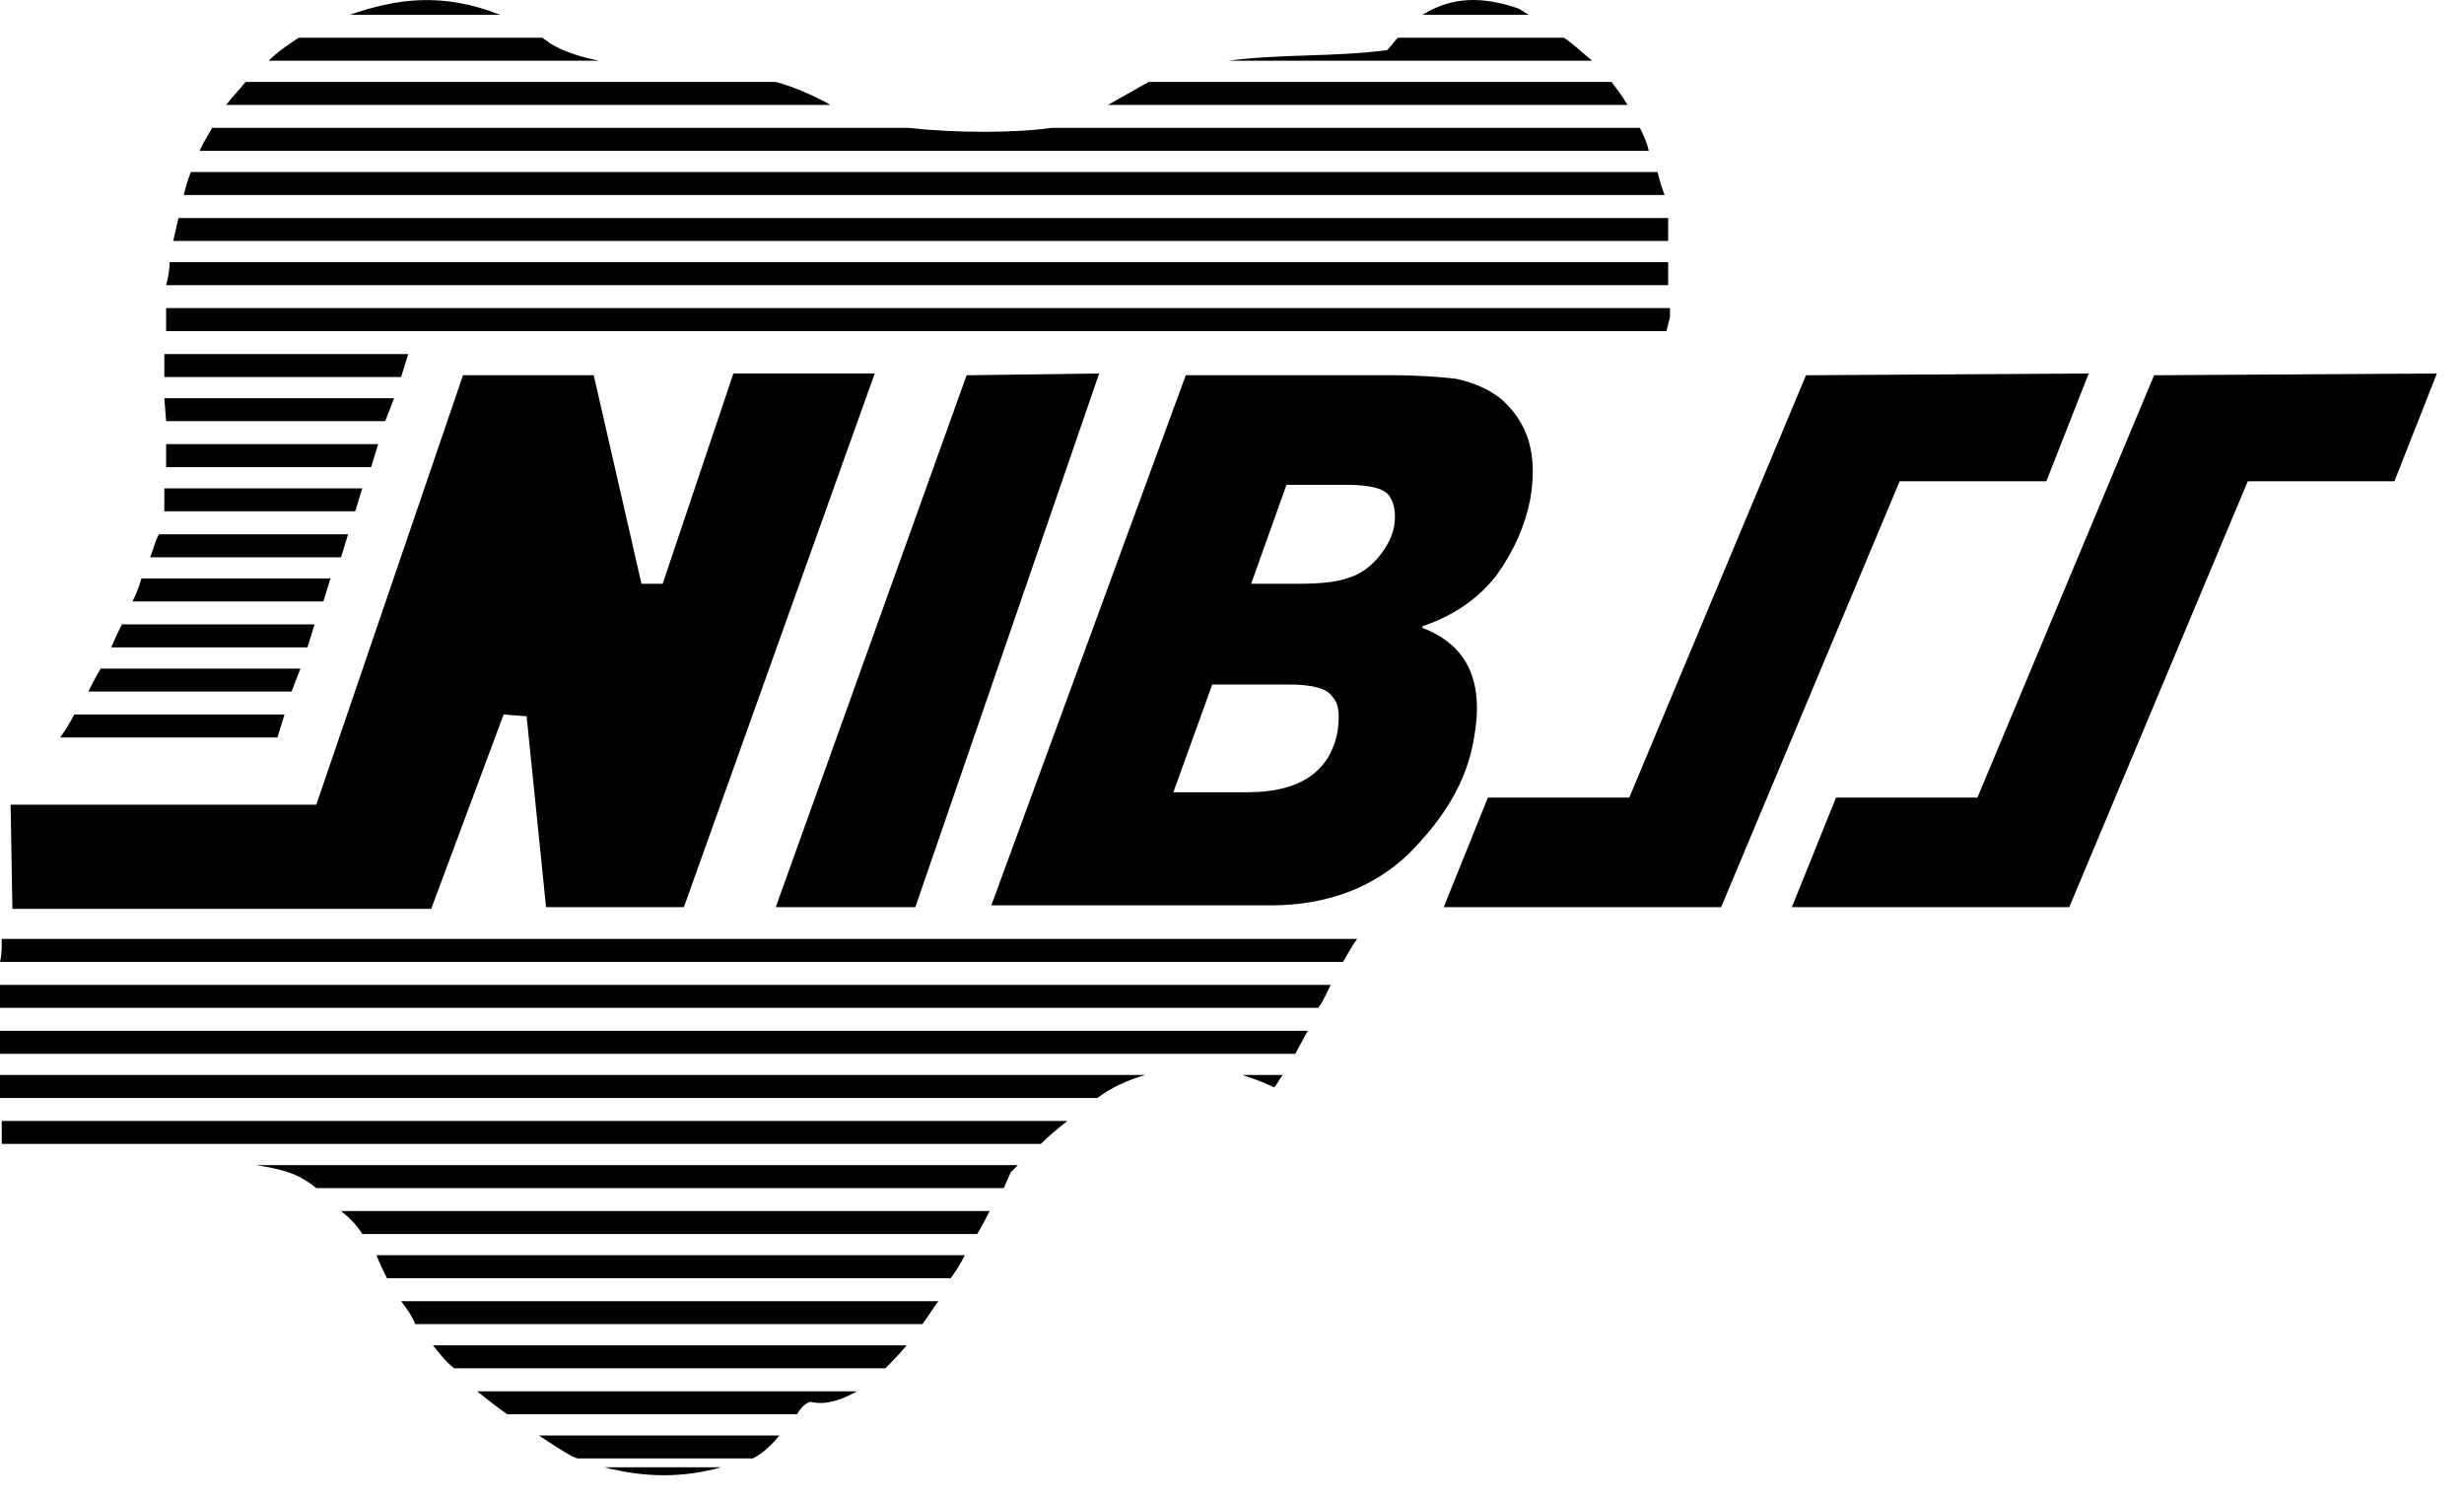<svg width="69" height="42" viewBox="0 0 69 42" fill="none" xmlns="http://www.w3.org/2000/svg">
<path fill-rule="evenodd" clip-rule="evenodd" d="M14.004 0.414H9.798C11.085 -0.032 12.371 -0.23 14.004 0.414ZM42.805 0.414H39.835C40.479 0.018 41.27 -0.18 42.458 0.216C42.607 0.265 42.706 0.364 42.805 0.414Z" fill="currentColor"/>
<path fill-rule="evenodd" clip-rule="evenodd" d="M39.143 1.057H43.795C44.092 1.255 44.339 1.502 44.586 1.7H34.392C35.926 1.502 37.361 1.601 38.846 1.403C38.945 1.304 39.044 1.156 39.143 1.057ZM8.363 1.057H15.192C15.242 1.107 15.341 1.156 15.39 1.206C15.786 1.453 16.281 1.601 16.776 1.7H7.522C7.769 1.453 8.066 1.255 8.363 1.057Z" fill="currentColor"/>
<path fill-rule="evenodd" clip-rule="evenodd" d="M32.166 2.294H45.131C45.279 2.492 45.428 2.69 45.576 2.938H31.027L32.166 2.294ZM6.878 2.294H21.724C22.268 2.443 22.813 2.69 23.258 2.938H6.334C6.482 2.74 6.68 2.542 6.878 2.294Z" fill="currentColor"/>
<path fill-rule="evenodd" clip-rule="evenodd" d="M5.938 3.581H25.435C26.771 3.729 28.404 3.729 29.444 3.581H45.922C46.021 3.779 46.12 3.977 46.17 4.224H5.592C5.691 3.977 5.839 3.779 5.938 3.581Z" fill="currentColor"/>
<path fill-rule="evenodd" clip-rule="evenodd" d="M5.344 4.818H46.417C46.467 5.016 46.516 5.214 46.615 5.461H5.146C5.196 5.263 5.245 5.065 5.344 4.818Z" fill="currentColor"/>
<path fill-rule="evenodd" clip-rule="evenodd" d="M4.998 6.105H46.714V6.748H4.85C4.899 6.55 4.949 6.302 4.998 6.105Z" fill="currentColor"/>
<path fill-rule="evenodd" clip-rule="evenodd" d="M4.751 7.342H46.714V7.985H4.652C4.701 7.787 4.751 7.589 4.751 7.342Z" fill="currentColor"/>
<path fill-rule="evenodd" clip-rule="evenodd" d="M4.652 8.628H46.764V8.876L46.665 9.272H11.678H4.652C4.652 9.074 4.652 8.826 4.652 8.628Z" fill="currentColor"/>
<path fill-rule="evenodd" clip-rule="evenodd" d="M4.602 9.915H11.431L11.233 10.558H4.602C4.602 10.311 4.602 10.113 4.602 9.915Z" fill="currentColor"/>
<path fill-rule="evenodd" clip-rule="evenodd" d="M4.602 11.152H11.035L10.788 11.795H4.652L4.602 11.152Z" fill="currentColor"/>
<path fill-rule="evenodd" clip-rule="evenodd" d="M4.652 12.439H10.59L10.392 13.082H4.652C4.652 12.835 4.652 12.637 4.652 12.439Z" fill="currentColor"/>
<path fill-rule="evenodd" clip-rule="evenodd" d="M4.602 13.676H10.145L9.947 14.319H4.602C4.602 14.121 4.602 13.923 4.602 13.676Z" fill="currentColor"/>
<path fill-rule="evenodd" clip-rule="evenodd" d="M4.454 14.962H9.748L9.551 15.606H4.206C4.305 15.358 4.355 15.111 4.454 14.962Z" fill="currentColor"/>
<path fill-rule="evenodd" clip-rule="evenodd" d="M3.959 16.2H9.254L9.056 16.843H3.711C3.81 16.645 3.909 16.398 3.959 16.2Z" fill="currentColor"/>
<path fill-rule="evenodd" clip-rule="evenodd" d="M3.414 17.486H8.808L8.61 18.13H3.117C3.216 17.882 3.315 17.684 3.414 17.486Z" fill="currentColor"/>
<path fill-rule="evenodd" clip-rule="evenodd" d="M2.821 18.723H8.413L8.165 19.366H2.474C2.573 19.169 2.672 18.971 2.821 18.723Z" fill="currentColor"/>
<path fill-rule="evenodd" clip-rule="evenodd" d="M2.079 20.01H7.967L7.769 20.653H1.683C1.831 20.455 1.98 20.208 2.079 20.01Z" fill="currentColor"/>
<path fill-rule="evenodd" clip-rule="evenodd" d="M0.049 26.294H38.005C37.856 26.492 37.757 26.69 37.609 26.938H0C0.049 26.74 0.049 26.542 0.049 26.294Z" fill="currentColor"/>
<path fill-rule="evenodd" clip-rule="evenodd" d="M0 27.581H37.262C37.163 27.779 37.064 28.026 36.916 28.224H0C0 28.026 0 27.779 0 27.581Z" fill="currentColor"/>
<path fill-rule="evenodd" clip-rule="evenodd" d="M0 28.868H36.619C36.52 29.066 36.372 29.313 36.273 29.511H0C0 29.264 0 29.066 0 28.868Z" fill="currentColor"/>
<path fill-rule="evenodd" clip-rule="evenodd" d="M34.788 30.105H35.927C35.828 30.204 35.778 30.352 35.679 30.451C35.382 30.303 35.085 30.204 34.788 30.105ZM0 30.105H32.066C31.572 30.253 31.126 30.451 30.73 30.748H0C0 30.55 0 30.303 0 30.105Z" fill="currentColor"/>
<path fill-rule="evenodd" clip-rule="evenodd" d="M0.049 31.392H29.889C29.642 31.59 29.394 31.787 29.147 32.035H0.049C0.049 31.787 0.049 31.59 0.049 31.392Z" fill="currentColor"/>
<path fill-rule="evenodd" clip-rule="evenodd" d="M7.176 32.629H28.504L28.306 32.827L28.108 33.272H8.858C8.611 33.074 8.363 32.925 8.066 32.827C7.769 32.727 7.472 32.678 7.176 32.629Z" fill="currentColor"/>
<path fill-rule="evenodd" clip-rule="evenodd" d="M9.551 33.915H27.712C27.613 34.113 27.514 34.311 27.365 34.559H10.145C9.996 34.311 9.798 34.113 9.551 33.915Z" fill="currentColor"/>
<path fill-rule="evenodd" clip-rule="evenodd" d="M10.54 35.152H27.019C26.92 35.35 26.772 35.598 26.623 35.796H10.837C10.738 35.598 10.639 35.4 10.54 35.152Z" fill="currentColor"/>
<path fill-rule="evenodd" clip-rule="evenodd" d="M11.233 36.439H26.277C26.128 36.637 25.98 36.884 25.831 37.082H11.629C11.53 36.835 11.382 36.637 11.233 36.439Z" fill="currentColor"/>
<path fill-rule="evenodd" clip-rule="evenodd" d="M12.124 37.676H25.386C25.188 37.923 24.99 38.121 24.792 38.319H12.718C12.47 38.121 12.322 37.923 12.124 37.676Z" fill="currentColor"/>
<path fill-rule="evenodd" clip-rule="evenodd" d="M13.361 38.963H24C23.555 39.21 23.11 39.359 22.714 39.26C22.615 39.26 22.466 39.359 22.318 39.606H14.202C13.856 39.359 13.608 39.161 13.361 38.963Z" fill="currentColor"/>
<path fill-rule="evenodd" clip-rule="evenodd" d="M15.093 40.2H21.823C21.625 40.447 21.377 40.695 21.081 40.843H16.181C16.132 40.843 16.082 40.794 16.033 40.794C15.687 40.596 15.39 40.398 15.093 40.2Z" fill="currentColor"/>
<path fill-rule="evenodd" clip-rule="evenodd" d="M16.924 41.091H20.19C19.151 41.388 18.062 41.388 16.924 41.091Z" fill="currentColor"/>
<path fill-rule="evenodd" clip-rule="evenodd" d="M12.965 10.509L8.858 22.534H0.297L0.347 25.453H12.075L14.103 20.01L14.747 20.059L15.291 25.404H19.151L24.495 10.459H20.537L18.557 16.348H17.963L16.627 10.509H12.965Z" fill="currentColor"/>
<path fill-rule="evenodd" clip-rule="evenodd" d="M27.068 10.509L21.724 25.404H25.633L30.78 10.459L27.068 10.509Z" fill="currentColor"/>
<path fill-rule="evenodd" clip-rule="evenodd" d="M50.574 10.509L45.625 22.336H41.666L40.429 25.404H48.198L53.196 13.478H57.304L58.491 10.459L50.574 10.509Z" fill="currentColor"/>
<path fill-rule="evenodd" clip-rule="evenodd" d="M60.322 10.509L55.374 22.336H51.415L50.178 25.404H57.947L62.945 13.478H67.052L68.24 10.459L60.322 10.509Z" fill="currentColor"/>
<path fill-rule="evenodd" clip-rule="evenodd" d="M32.858 22.187H34.937C36.421 22.187 37.263 21.593 37.461 20.455C37.51 20.059 37.51 19.713 37.312 19.515C37.164 19.268 36.718 19.169 36.075 19.169H33.947L32.858 22.187ZM35.036 16.348H36.372C36.966 16.348 37.411 16.299 37.708 16.2C38.054 16.101 38.351 15.903 38.599 15.606C38.846 15.309 38.995 15.012 39.044 14.715C39.094 14.369 39.044 14.072 38.896 13.874C38.747 13.676 38.351 13.577 37.708 13.577H36.026L35.036 16.348ZM33.205 10.509H39.044C39.737 10.509 40.331 10.558 40.776 10.608C41.221 10.707 41.617 10.855 42.013 11.152C42.359 11.449 42.656 11.845 42.805 12.34C42.953 12.835 42.953 13.379 42.854 13.973C42.706 14.715 42.409 15.408 41.914 16.101C41.419 16.744 40.726 17.239 39.836 17.536V17.585C41.122 18.08 41.568 19.119 41.271 20.703C41.073 21.89 40.429 22.93 39.44 23.919C38.45 24.86 37.163 25.354 35.58 25.354H27.761L33.205 10.509Z" fill="currentColor"/>
</svg>
